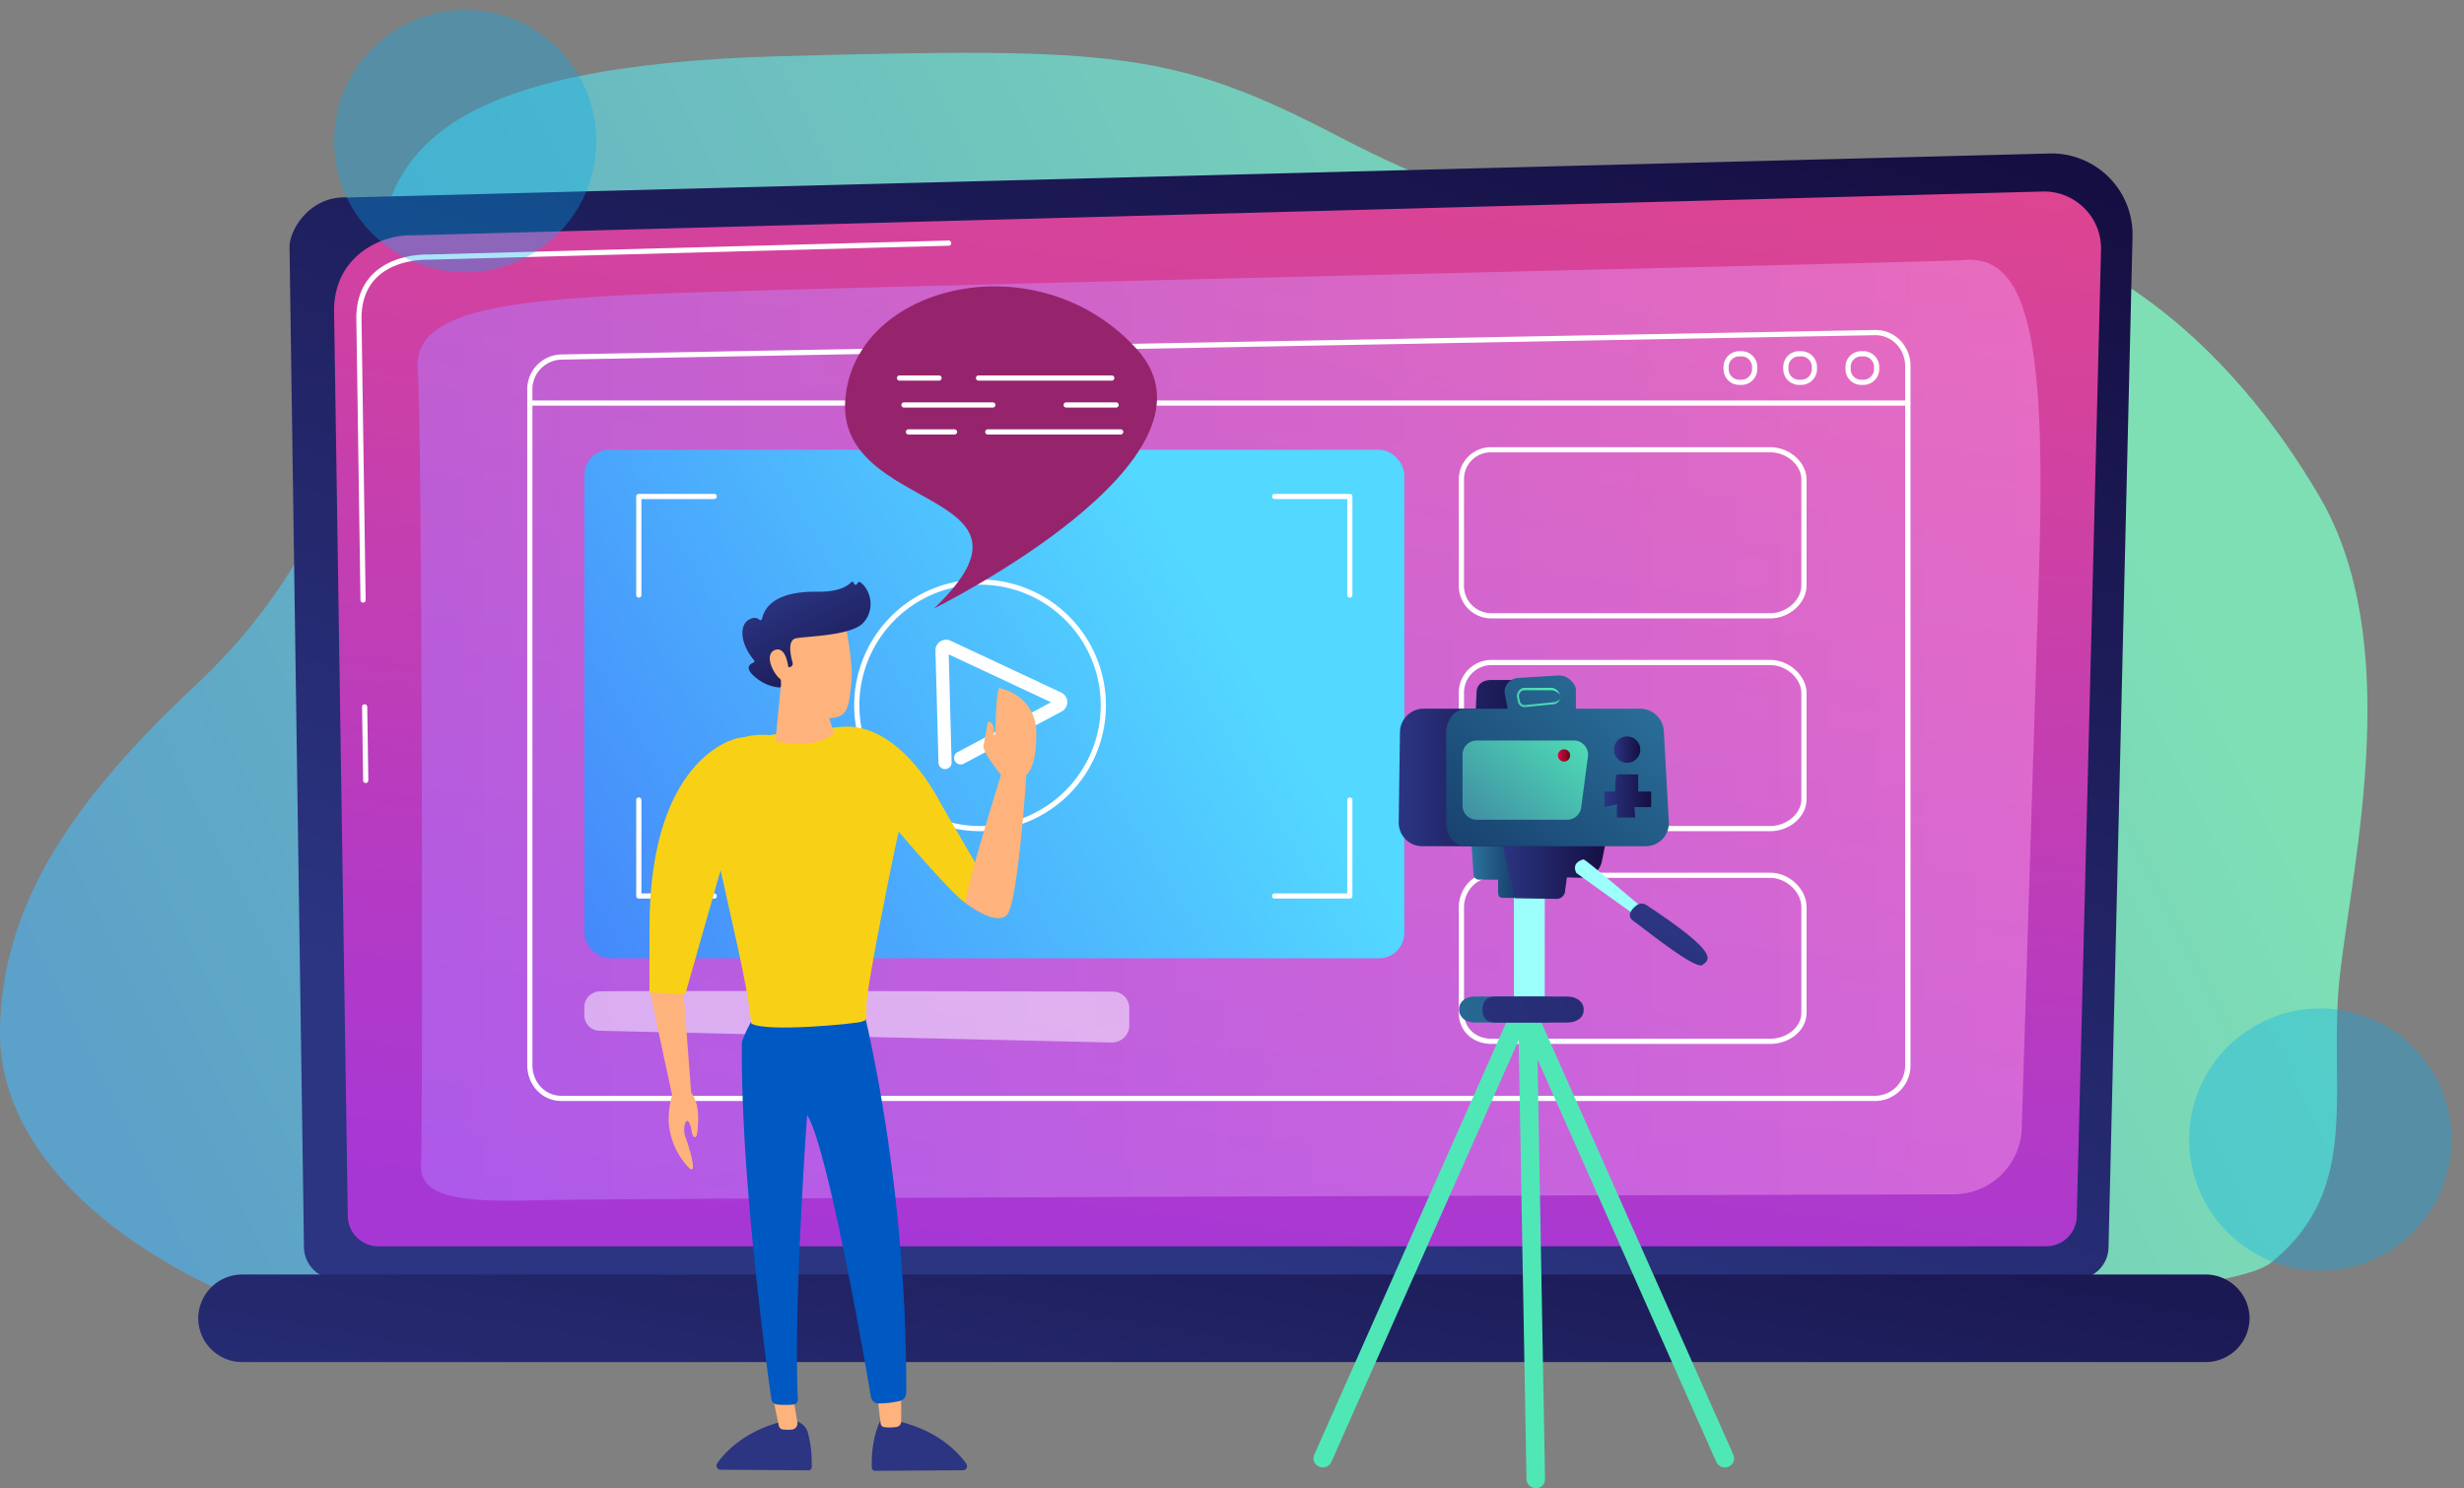 <svg xmlns="http://www.w3.org/2000/svg" xmlns:xlink="http://www.w3.org/1999/xlink" viewBox="0 0 731.39 441.81"><rect x="0" y="0" width="731.39" height="441.81" fill="#808080" stroke="none"/><defs><style>.cls-1{fill:url(#linear-gradient);}.cls-2{fill:url(#linear-gradient-2);}.cls-3{fill:url(#linear-gradient-3);}.cls-4,.cls-8{fill:#fff;}.cls-5,.cls-8{opacity:0.5;}.cls-5{fill:url(#linear-gradient-4);}.cls-6{fill:url(#linear-gradient-5);}.cls-7{fill:url(#linear-gradient-6);}.cls-9{fill:url(#linear-gradient-7);}.cls-10{fill:url(#linear-gradient-8);}.cls-11{fill:url(#linear-gradient-9);}.cls-12{fill:url(#linear-gradient-10);}.cls-13{fill:url(#linear-gradient-11);}.cls-14{fill:url(#linear-gradient-12);}.cls-15{fill:url(#linear-gradient-13);}.cls-16{fill:url(#linear-gradient-14);}.cls-17{fill:url(#linear-gradient-15);}.cls-18{fill:url(#linear-gradient-16);}.cls-19{fill:url(#linear-gradient-17);}.cls-20{fill:url(#linear-gradient-18);}.cls-21{fill:url(#linear-gradient-19);}.cls-22{fill:url(#linear-gradient-20);}.cls-23{fill:url(#linear-gradient-21);}.cls-24{fill:url(#linear-gradient-22);}.cls-25{fill:url(#linear-gradient-23);}.cls-26{fill:#96246d;}.cls-27{fill:#2b3582;}.cls-28{fill:#feb37c;}.cls-29{fill:#0058c2;}.cls-30{fill:#f8d116;}.cls-31{fill:url(#linear-gradient-24);}.cls-32{fill:#00aeef;opacity:0.33;}</style><linearGradient id="linear-gradient" x1="53.52" y1="377.88" x2="613.23" y2="102.87" gradientUnits="userSpaceOnUse"><stop offset="0" stop-color="#5ca1c9"/><stop offset="1" stop-color="#7edfb5"/></linearGradient><linearGradient id="linear-gradient-2" x1="310.88" y1="356.92" x2="432.87" y2="-9.07" gradientUnits="userSpaceOnUse"><stop offset="0" stop-color="#2b3582"/><stop offset="1" stop-color="#150e42"/></linearGradient><linearGradient id="linear-gradient-3" x1="339.8" y1="375.63" x2="394.95" y2="-82.47" gradientUnits="userSpaceOnUse"><stop offset="0" stop-color="#a737d5"/><stop offset="1" stop-color="#ef497a"/></linearGradient><linearGradient id="linear-gradient-4" x1="124.02" y1="216.8" x2="605.74" y2="216.8" gradientUnits="userSpaceOnUse"><stop offset="0" stop-color="#b37cff"/><stop offset="1" stop-color="#f895e7"/></linearGradient><linearGradient id="linear-gradient-5" x1="340.52" y1="515.85" x2="386.49" y2="264.48" xlink:href="#linear-gradient-2"/><linearGradient id="linear-gradient-6" x1="356.53" y1="172.61" x2="5.98" y2="380.52" gradientUnits="userSpaceOnUse"><stop offset="0" stop-color="#53d8ff"/><stop offset="1" stop-color="#3840f7"/></linearGradient><linearGradient id="linear-gradient-7" x1="-504.38" y1="-710.7" x2="-536.62" y2="-965.27" gradientTransform="matrix(-1, 0, 0, 1, 53.86, 0)" gradientUnits="userSpaceOnUse"><stop offset="0" stop-color="#50e7b7"/><stop offset="1" stop-color="#323992"/></linearGradient><linearGradient id="linear-gradient-8" x1="14645.28" y1="-783.58" x2="14613.04" y2="-1038.15" gradientTransform="translate(-14308.1)" xlink:href="#linear-gradient-7"/><linearGradient id="linear-gradient-9" x1="12672.26" y1="-3347.54" x2="12640.02" y2="-3602.11" gradientTransform="translate(-12228.87 -2523.99) rotate(22.93)" xlink:href="#linear-gradient-7"/><linearGradient id="linear-gradient-10" x1="415.76" y1="285.68" x2="637.72" y2="243.71" gradientUnits="userSpaceOnUse"><stop offset="0" stop-color="#9cfffb"/><stop offset="1" stop-color="#9bfffa"/></linearGradient><linearGradient id="linear-gradient-11" x1="436.7" y1="258.16" x2="460.47" y2="258.16" gradientUnits="userSpaceOnUse"><stop offset="0" stop-color="#2c759e"/><stop offset="1" stop-color="#051042"/></linearGradient><linearGradient id="linear-gradient-12" x1="445.76" y1="258.27" x2="476.71" y2="258.27" xlink:href="#linear-gradient-2"/><linearGradient id="linear-gradient-13" x1="415.18" y1="226.54" x2="459.34" y2="226.54" xlink:href="#linear-gradient-2"/><linearGradient id="linear-gradient-14" x1="491.81" y1="196.93" x2="387.46" y2="316.42" xlink:href="#linear-gradient-11"/><linearGradient id="linear-gradient-15" x1="469.32" y1="211.49" x2="409.68" y2="279.79" gradientTransform="matrix(1, 0, 0, 1, 0, 0)" xlink:href="#linear-gradient-7"/><linearGradient id="linear-gradient-16" x1="459.45" y1="202.97" x2="419.92" y2="257.6" gradientTransform="matrix(1, 0, 0, 1, 0, 0)" xlink:href="#linear-gradient-7"/><linearGradient id="linear-gradient-17" x1="462.43" y1="224.27" x2="466.07" y2="224.27" gradientUnits="userSpaceOnUse"><stop offset="0" stop-color="#e40045"/><stop offset="1" stop-color="#5c0e16"/></linearGradient><linearGradient id="linear-gradient-18" x1="476.25" y1="236.3" x2="490.11" y2="236.3" xlink:href="#linear-gradient-2"/><linearGradient id="linear-gradient-19" x1="479.05" y1="222.55" x2="486.89" y2="222.55" xlink:href="#linear-gradient-2"/><linearGradient id="linear-gradient-20" x1="376.3" y1="313.36" x2="799.39" y2="233.35" xlink:href="#linear-gradient-11"/><linearGradient id="linear-gradient-21" x1="385.83" y1="312.73" x2="789.12" y2="236.47" xlink:href="#linear-gradient-2"/><linearGradient id="linear-gradient-22" x1="467.49" y1="263.67" x2="489.04" y2="263.67" xlink:href="#linear-gradient-10"/><linearGradient id="linear-gradient-23" x1="865" y1="1230.74" x2="832.19" y2="1276.1" gradientTransform="matrix(0.99, -0.12, 0.12, 0.99, -513.5, -840.17)" xlink:href="#linear-gradient-2"/><linearGradient id="linear-gradient-24" x1="5929.36" y1="-1687.76" x2="5956.26" y2="-1653.13" gradientTransform="translate(-5911.12 673.66) rotate(11.24)" xlink:href="#linear-gradient-2"/></defs><title>Artboard 136</title><g id="menú_desplegable_de_carrito" data-name="menú desplegable de carrito"><path class="cls-1" d="M0,305c.92-33.51,17.37-63.6,58.25-101.77s53-85.71,53.91-122.36,20.6-61.53,119.94-64.2,116.61-1.52,166,24.23S476.54,69.05,547.41,63.6s116,40.89,141.14,83.9,10,107.52,6.06,141.44,7.27,63.6-20.6,86-522.35,26.76-563.95,21.51S-1.39,356.48,0,305Z"/><path class="cls-2" d="M625.88,370.2a9.58,9.58,0,0,1-9.55,9.54H99.79a9.58,9.58,0,0,1-9.56-9.54L85.94,73.35c0-5.24,6.18-15.49,17.51-14.72L608.27,45.57A24.06,24.06,0,0,1,633,70.19Z"/><path class="cls-3" d="M616.45,361a9.07,9.07,0,0,1-9,9H112.24a9.06,9.06,0,0,1-9-9L99.15,91.56c.48-16.21,14.7-22,23.31-21.7l483.84-13A16.92,16.92,0,0,1,623.65,74.2Z"/><path class="cls-4" d="M108.56,232.47a.77.77,0,0,1-.77-.76l-.32-21.86a.77.77,0,0,1,.76-.78.8.8,0,0,1,.78.76l.32,21.85a.79.79,0,0,1-.76.79Z"/><path class="cls-4" d="M107.77,178.91a.77.77,0,0,1-.77-.76l-1.23-83.7c0-5.6,1.75-10.08,5.13-13.31,6.15-5.89,15.77-5.59,16.17-5.58l154.5-4.15a.78.78,0,0,1,.79.75.76.76,0,0,1-.74.79L127.07,77.1c-.44,0-9.42-.29-15.1,5.15-3.07,2.94-4.63,7-4.66,12.19l1.23,83.69a.76.76,0,0,1-.76.78Z"/><path class="cls-5" d="M125,346.09c.52-22.27.33-219.5-1-236.53s25.25-20.23,66-22.15,384.38-9.5,393.23-10.22c19.89-1.62,24,28.11,22,92.65-1.49,48.49-4,128.36-5.11,165.09A20.26,20.26,0,0,1,580,354.57c-82.7.23-399.65,1.14-420.75,1.77C134.93,357.06,124.82,354.92,125,346.09Z"/><path class="cls-6" d="M654.74,404.38H71.84a13.08,13.08,0,0,1-13-13h0a13.08,13.08,0,0,1,13-13h582.9a13.07,13.07,0,0,1,13,13h0A13.07,13.07,0,0,1,654.74,404.38Z"/><path class="cls-4" d="M556.68,326.86H166.62c-5.67,0-10.12-4.69-10.12-10.68V115.86a10.36,10.36,0,0,1,10.05-10.63l0,.77,0-.77,390-7.26A10.14,10.14,0,0,1,564,101a10.84,10.84,0,0,1,3.1,7.58V316.18A10.54,10.54,0,0,1,556.68,326.86ZM166.58,106.77a8.84,8.84,0,0,0-8.54,9.09V316.18c0,5.13,3.77,9.14,8.58,9.14H556.68a9,9,0,0,0,8.83-9.14V108.61a9.3,9.3,0,0,0-2.66-6.5,8.65,8.65,0,0,0-6.27-2.6Z"/><rect class="cls-7" x="173.44" y="133.53" width="243.4" height="150.97" rx="7.5" ry="7.5"/><path class="cls-4" d="M525.45,183.59H442.73a9.63,9.63,0,0,1-9.71-9.75V142.36a9.56,9.56,0,0,1,9.71-9.6h82.72c5.75,0,10.79,4.49,10.79,9.6v31.48C536.24,179,531.2,183.59,525.45,183.59ZM442.73,134.3a7.93,7.93,0,0,0-8.17,8.06v31.48a8.11,8.11,0,0,0,8.17,8.21h82.72c4.84,0,9.25-3.91,9.25-8.21V142.36c0-4.29-4.32-8.06-9.25-8.06Z"/><path class="cls-4" d="M525.45,246.76H442.73a9.38,9.38,0,0,1-9.71-9.47V205.81a9.71,9.71,0,0,1,9.71-9.89h82.72c5.65,0,10.79,4.71,10.79,9.89v31.48C536.24,242.42,531.3,246.76,525.45,246.76Zm-82.72-49.3a8.19,8.19,0,0,0-8.17,8.35v31.48a7.88,7.88,0,0,0,8.17,7.93h82.72c4.93,0,9.25-3.71,9.25-7.93V205.81c0-4.37-4.41-8.35-9.25-8.35Z"/><path class="cls-4" d="M525.45,309.92H442.73c-5.62,0-9.71-3.86-9.71-9.19V269.26c0-4.9,3.71-10.18,9.71-10.18h82.72c5.65,0,10.79,4.85,10.79,10.18v31.47C536.24,305.8,531.4,309.92,525.45,309.92Zm-82.72-49.3c-5,0-8.17,4.48-8.17,8.64v31.47c0,4.43,3.44,7.65,8.17,7.65h82.72c5,0,9.25-3.5,9.25-7.65V269.26c0-4.44-4.5-8.64-9.25-8.64Z"/><path class="cls-8" d="M330.3,294.4c-23.28-.06-128.81-.31-152.14-.09a4.75,4.75,0,0,0-4.72,4.58v2.55a4.58,4.58,0,0,0,4.49,4.57l151.92,3.49a5.39,5.39,0,0,0,3.64-1.3,5,5,0,0,0,1.71-3.27v-6A4.87,4.87,0,0,0,330.3,294.4Z"/><path class="cls-4" d="M566.28,120.43h-409a.77.77,0,1,1,0-1.54h409a.77.77,0,1,1,0,1.54Z"/><path class="cls-4" d="M516.93,114.27h-.67a4.68,4.68,0,0,1-4.67-4.67v-.67a4.68,4.68,0,0,1,4.67-4.67h.67a4.67,4.67,0,0,1,4.67,4.67v.67A4.68,4.68,0,0,1,516.93,114.27Zm-.67-8.47a3.13,3.13,0,0,0-3.13,3.13v.67a3.13,3.13,0,0,0,3.13,3.13h.67a3.13,3.13,0,0,0,3.13-3.13v-.67a3.13,3.13,0,0,0-3.13-3.13Z"/><path class="cls-4" d="M534.65,114.27H534a4.68,4.68,0,0,1-4.67-4.67v-.67a4.67,4.67,0,0,1,4.67-4.67h.67a4.68,4.68,0,0,1,4.67,4.67v.67A4.68,4.68,0,0,1,534.65,114.27ZM534,105.8a3.13,3.13,0,0,0-3.13,3.13v.67a3.13,3.13,0,0,0,3.13,3.13h.67a3.13,3.13,0,0,0,3.13-3.13v-.67a3.13,3.13,0,0,0-3.13-3.13Z"/><path class="cls-4" d="M553.13,114.27h-.66a4.68,4.68,0,0,1-4.68-4.67v-.67a4.68,4.68,0,0,1,4.68-4.67h.66a4.68,4.68,0,0,1,4.68,4.67v.67A4.68,4.68,0,0,1,553.13,114.27Zm-.66-8.47a3.14,3.14,0,0,0-3.14,3.13v.67a3.14,3.14,0,0,0,3.14,3.13h.66a3.14,3.14,0,0,0,3.14-3.13v-.67a3.14,3.14,0,0,0-3.14-3.13Z"/><path class="cls-4" d="M189.62,177.43a.76.76,0,0,1-.77-.77V147.39a.77.77,0,0,1,.77-.77H212a.77.77,0,0,1,0,1.54H190.39v28.5A.76.76,0,0,1,189.62,177.43Z"/><path class="cls-4" d="M400.67,177.43a.77.77,0,0,1-.77-.77v-28.5H378.34a.77.77,0,1,1,0-1.54h22.33a.77.77,0,0,1,.77.77v29.27A.76.76,0,0,1,400.67,177.43Z"/><path class="cls-4" d="M212,266.78H189.62a.76.76,0,0,1-.77-.77v-28.5a.77.77,0,1,1,1.54,0v27.73H212a.77.77,0,1,1,0,1.54Z"/><path class="cls-4" d="M400.67,266.78H378.34a.77.77,0,1,1,0-1.54H399.9V237.51a.77.77,0,0,1,1.54,0V266A.76.76,0,0,1,400.67,266.78Z"/><path class="cls-4" d="M290.93,246.76a37.36,37.36,0,1,1,37.34-37.38v0A37.38,37.38,0,0,1,290.93,246.76Zm0-73.18a35.82,35.82,0,1,0,35.8,35.84v0A35.84,35.84,0,0,0,290.93,173.58Z"/><path class="cls-4" d="M280.52,228.33a1.93,1.93,0,0,1-1.95-1.89l-.9-33.29a3.15,3.15,0,0,1,4.48-2.93L315,205.6a3.14,3.14,0,0,1,.14,5.62l-29,15.47a1.95,1.95,0,1,1-1.83-3.44L312,208.49l-30.39-14.21.86,32.05a1.94,1.94,0,0,1-1.9,2Z"/><path class="cls-9" d="M392.66,435.65A2.78,2.78,0,0,0,395.2,434l58-130.62a2.66,2.66,0,0,0-1.45-3.52,2.81,2.81,0,0,0-3.64,1.4l-58,130.62a2.64,2.64,0,0,0,1.44,3.52A2.84,2.84,0,0,0,392.66,435.65Z"/><path class="cls-10" d="M512,435.65a2.79,2.79,0,0,1-2.55-1.62l-58-130.62a2.64,2.64,0,0,1,1.45-3.52,2.8,2.8,0,0,1,3.63,1.4l58,130.62a2.66,2.66,0,0,1-1.45,3.52A2.83,2.83,0,0,1,512,435.65Z"/><path class="cls-11" d="M454.82,441.58a2.76,2.76,0,0,1-1.71-2.48l-2.56-142.91a2.66,2.66,0,0,1,2.71-2.68,2.81,2.81,0,0,1,2.8,2.71l2.55,142.91a2.65,2.65,0,0,1-2.7,2.68A3,3,0,0,1,454.82,441.58Z"/><path class="cls-12" d="M458.53,297.88c0,2.49-2.43,4.15-5,4.15h0a3.86,3.86,0,0,1-4.16-4.15V259.63c0-2.48,1.54-4.59,4.16-4.59h0c2.62,0,5,2.11,5,4.59Z"/><path class="cls-13" d="M436.7,249.65l.69,10a1.65,1.65,0,0,0,1.73,1.51h5.55v3.23c0,1.36.09,2.16,1.46,2.16h3.69l7.56.08,3.09-17Z"/><path class="cls-14" d="M445.76,249.65l3.92,17,12.36.21a2.5,2.5,0,0,0,2.5-2.16l.55-4.13,4.23.06a6.13,6.13,0,0,0,6.16-4.92l1.23-6.09Z"/><path class="cls-15" d="M449.05,201.89h-6.56c-2.25,0-4.09,1.24-4.19,3.49l-.24,5H422.41a7.08,7.08,0,0,0-6.86,7l-.37,26.74a7,7,0,0,0,2,5,6.91,6.91,0,0,0,4.88,2.1h37.3Z"/><path class="cls-16" d="M495.36,244l-1.48-26.87a7.08,7.08,0,0,0-6.85-6.73H467.77v-5.68c0-1.15-1-2.26-1.89-3.05a4.9,4.9,0,0,0-3.42-1.13l-11.82.73a4.36,4.36,0,0,0-3.12,1.61,3.68,3.68,0,0,0-.85,3.1l.85,4.42H435.39c-3.79,0-6.13,3.58-6.13,7.37v26.61c0,3.79,2.34,6.84,6.13,6.84h53.12a6.86,6.86,0,0,0,6.85-7.22Z"/><path class="cls-17" d="M470.32,221.27a4.17,4.17,0,0,0-3.15-1.43H438.33a4.2,4.2,0,0,0-4.2,4.19v15.15a4.2,4.2,0,0,0,4.2,4.19h26.86a4.2,4.2,0,0,0,4.16-3.65l2-15.14A4.16,4.16,0,0,0,470.32,221.27Z"/><path class="cls-18" d="M452.56,209.93a2,2,0,0,1-2-1.62l-.24-1.17a2.59,2.59,0,0,1,.41-1.94,2.34,2.34,0,0,1,1.56-1h8.37a2.94,2.94,0,0,1,2.46,2.53v.34a2.21,2.21,0,0,1-2,2l-8.24.85Zm-.24-5a1.63,1.63,0,0,0-1.13.69,1.69,1.69,0,0,0-.3,1.29l.24,1.21a1.49,1.49,0,0,0,1.59,1.18l8.62-.83c.75-.08,1.81-.69,1.81-1.44v-.34c0-.8-1.66-1.76-2.46-1.76Z"/><circle class="cls-19" cx="464.25" cy="224.27" r="1.82"/><path class="cls-20" d="M479.45,235c0-.77,0-4.92.47-5.06s6.34,0,6.34,0V235h3.85v4.63h-5l.28,3.08h-5.47l.05-3.95-3.73.82V235Z"/><circle class="cls-21" cx="482.97" cy="222.55" r="3.92"/><path class="cls-22" d="M464.69,299.76c0,2.27-2.95,3.81-5.53,3.81H437.68c-2.58,0-4.57-1.54-4.57-3.81v-.17c0-2.27,2-3.73,4.57-3.73h21.48c2.58,0,5.53,1.46,5.53,3.73Z"/><path class="cls-23" d="M470.09,299.86c0,2.33-2.19,3.71-4.77,3.71H443.84c-2.57,0-3.79-1.38-3.79-3.71v-.17c0-2.33,1.22-3.83,3.79-3.83h21.48c2.58,0,4.77,1.5,4.77,3.83Z"/><path class="cls-24" d="M470,255.13c.57-.16,19.05,15.69,19.05,15.69l-3,1.39-18.11-13S466.07,256.25,470,255.13Z"/><path class="cls-25" d="M488.67,268.67a2.48,2.48,0,0,0-2.89.11c-1.46,1.15-3.15,3.07-.87,4.69,3.51,2.48,18.38,14.55,20.44,13S510.83,283.27,488.67,268.67Z"/><path class="cls-26" d="M277.29,180.61s89.56-44.24,60.27-76.82-83.89-19.56-86.65,14.73S314.6,144.76,277.29,180.61Z"/><path class="cls-4" d="M330,113H290.46a.77.77,0,1,1,0-1.54H330a.77.77,0,0,1,0,1.54Z"/><path class="cls-4" d="M278.73,113H267a.77.77,0,1,1,0-1.54h11.73a.77.77,0,0,1,0,1.54Z"/><path class="cls-4" d="M331.31,121H316.47a.77.77,0,1,1,0-1.54h14.84a.77.77,0,1,1,0,1.54Z"/><path class="cls-4" d="M294.7,121H268.33a.77.77,0,1,1,0-1.54H294.7a.77.77,0,0,1,0,1.54Z"/><path class="cls-4" d="M332.65,129H293.2a.77.77,0,1,1,0-1.54h39.45a.77.77,0,0,1,0,1.54Z"/><path class="cls-4" d="M283.32,129H269.66a.77.77,0,0,1,0-1.54h13.66a.77.77,0,1,1,0,1.54Z"/><path class="cls-27" d="M212.8,434.59a1.21,1.21,0,0,0,1,1.75l26.24.17a.94.94,0,0,0,.9-1c0-.5,0-1,0-1.46h0a33.11,33.11,0,0,0-1.15-8.74,4.83,4.83,0,0,0-4.79-3.51l-2.19.07c-11.67,2.8-17.57,9.25-19.89,12.49a1.86,1.86,0,0,0-.11.19"/><path class="cls-27" d="M286.9,434.7a1.74,1.74,0,0,0-.1-.19c-2.32-3.24-8.23-9.69-19.89-12.49l-5.6-.18s-2.49,4.33-2.54,12.36c0,.47,0,1,0,1.46a1,1,0,0,0,.9,1l26.25-.17A1.21,1.21,0,0,0,286.9,434.7Z"/><path class="cls-28" d="M192.92,294.44l10,.62,2.24,29.34s2.18,2.38,2.07,7.77-.64,5.92-1.37,5.22-.55-3.54-1.56-4.45-1.66,2.62-.83,4.69,3.95,12.08.92,8.95a21.77,21.77,0,0,1-5.88-13.13,25.26,25.26,0,0,1,1-8.29Z"/><path class="cls-28" d="M229.32,414.38l1.84,8.82a1.43,1.43,0,0,0,1.23,1.19,12.43,12.43,0,0,0,2.84,0,1.83,1.83,0,0,0,1.44-2.13l-1.28-7.84Z"/><path class="cls-28" d="M260.27,413.36c.07.42.83,6.76,1.13,9.22a1.22,1.22,0,0,0,1,1.1,13.14,13.14,0,0,0,3.84-.06,1.66,1.66,0,0,0,1.26-1.66V412Z"/><path class="cls-29" d="M255.78,297.66S269.28,349,269,413.51a2.49,2.49,0,0,1-2,2.43,28.9,28.9,0,0,1-6.26.73,2.33,2.33,0,0,1-2.21-1.94c-1.89-11.1-12.75-73.62-18.94-83.78,0,0-4.07,55.69-2.77,84.59a1.38,1.38,0,0,1-1.21,1.42,22.89,22.89,0,0,1-5,0,1.85,1.85,0,0,1-1.64-1.56c-1.35-9.39-9.1-65.31-8.77-105.58,0-2.28,6-12.15,6-12.15Z"/><path class="cls-30" d="M228.42,218.27S204.49,214.81,211,245.1s10.75,46.2,12,58.75c4.28,2.75,31.74,0,32.8-.54s1.46.64,1.39-4.76,8.85-49.13,9.58-51.71,22,29.28,18.91,10.4S267,214.29,250,215.78,228.42,218.27,228.42,218.27Z"/><path class="cls-30" d="M266.73,246.84s18.3,21.67,20.75,21.67,4.49-8.13,4.49-8.13l-12.62-21.61Z"/><path class="cls-28" d="M231.93,202.07,230.18,220s10.08,3,17.42-2.14l-5.16-16.29Z"/><path class="cls-28" d="M250.82,184.83s2.69,12.37,1.84,18.41-.34,10.17-7.48,10-12.29-4.76-14.26-11.34c0,0-3.11-10.15-1.26-13.69S250.82,184.83,250.82,184.83Z"/><path class="cls-31" d="M234.13,198.09l.43-.09a1,1,0,0,0,.72-1.22c-.6-2.07-1.64-6.76,1-7.28,3.41-.67,16.45-.73,20-4.64s2.24-9.73-.91-12a.48.48,0,0,0-.66.08l-.4.49a.47.47,0,0,1-.84-.26h0a.48.48,0,0,0-.83-.29c-1.09,1.16-3.76,2.87-10,2.79-8.83-.12-15.15,2.21-16.46,8.07a.48.48,0,0,1-.8.24c-.56-.51-1.53-.89-3.1,0-2.73,1.51-2.79,6.8,1.51,12a.48.48,0,0,1-.17.75c-1.05.42-2.73,1.58.48,4.22a12.42,12.42,0,0,0,7.24,3.15.48.48,0,0,0,.49-.49l-.11-5.4a.47.47,0,0,1,.57-.48Z"/><path class="cls-28" d="M234.13,199.23s-.44-7.65-4.11-6.26.07,8.48,2.64,9.28Z"/><path class="cls-28" d="M307.58,217.13a12.93,12.93,0,0,0-6.5-11.13,13.52,13.52,0,0,0-4-1.57c-1.49-2.3-1.62,13.47-1.62,13.47v0a6,6,0,0,0-.42.57,6.35,6.35,0,0,1,0-1.15c.32-2.91-1.91-3.46-1.91-2.77s-.91,5.09-1.21,6.85,4.55,7.82,5.13,8.56a0,0,0,0,0,0,0l.05.17s-11.64,37.37-10.4,38.06c.63.36,8.9,6.88,12.23,3.37,3-3.23,5.35-35.88,5.72-41.55,0,0,2.15-1.47,2.74-7.58a.08.08,0,0,0,0,0,3.64,3.64,0,0,0,.11-.75,1.82,1.82,0,0,0,0-.32A41.7,41.7,0,0,0,307.58,217.13Z"/><path class="cls-30" d="M220.84,219c-.8-.74-28.05,4-28.05,56.32v19.28l10.61.61,12.54-44.07S228.19,225.69,220.84,219Z"/><circle class="cls-32" cx="138.08" cy="41.89" r="38.93"/><circle class="cls-32" cx="688.74" cy="338.32" r="38.93"/></g></svg>
